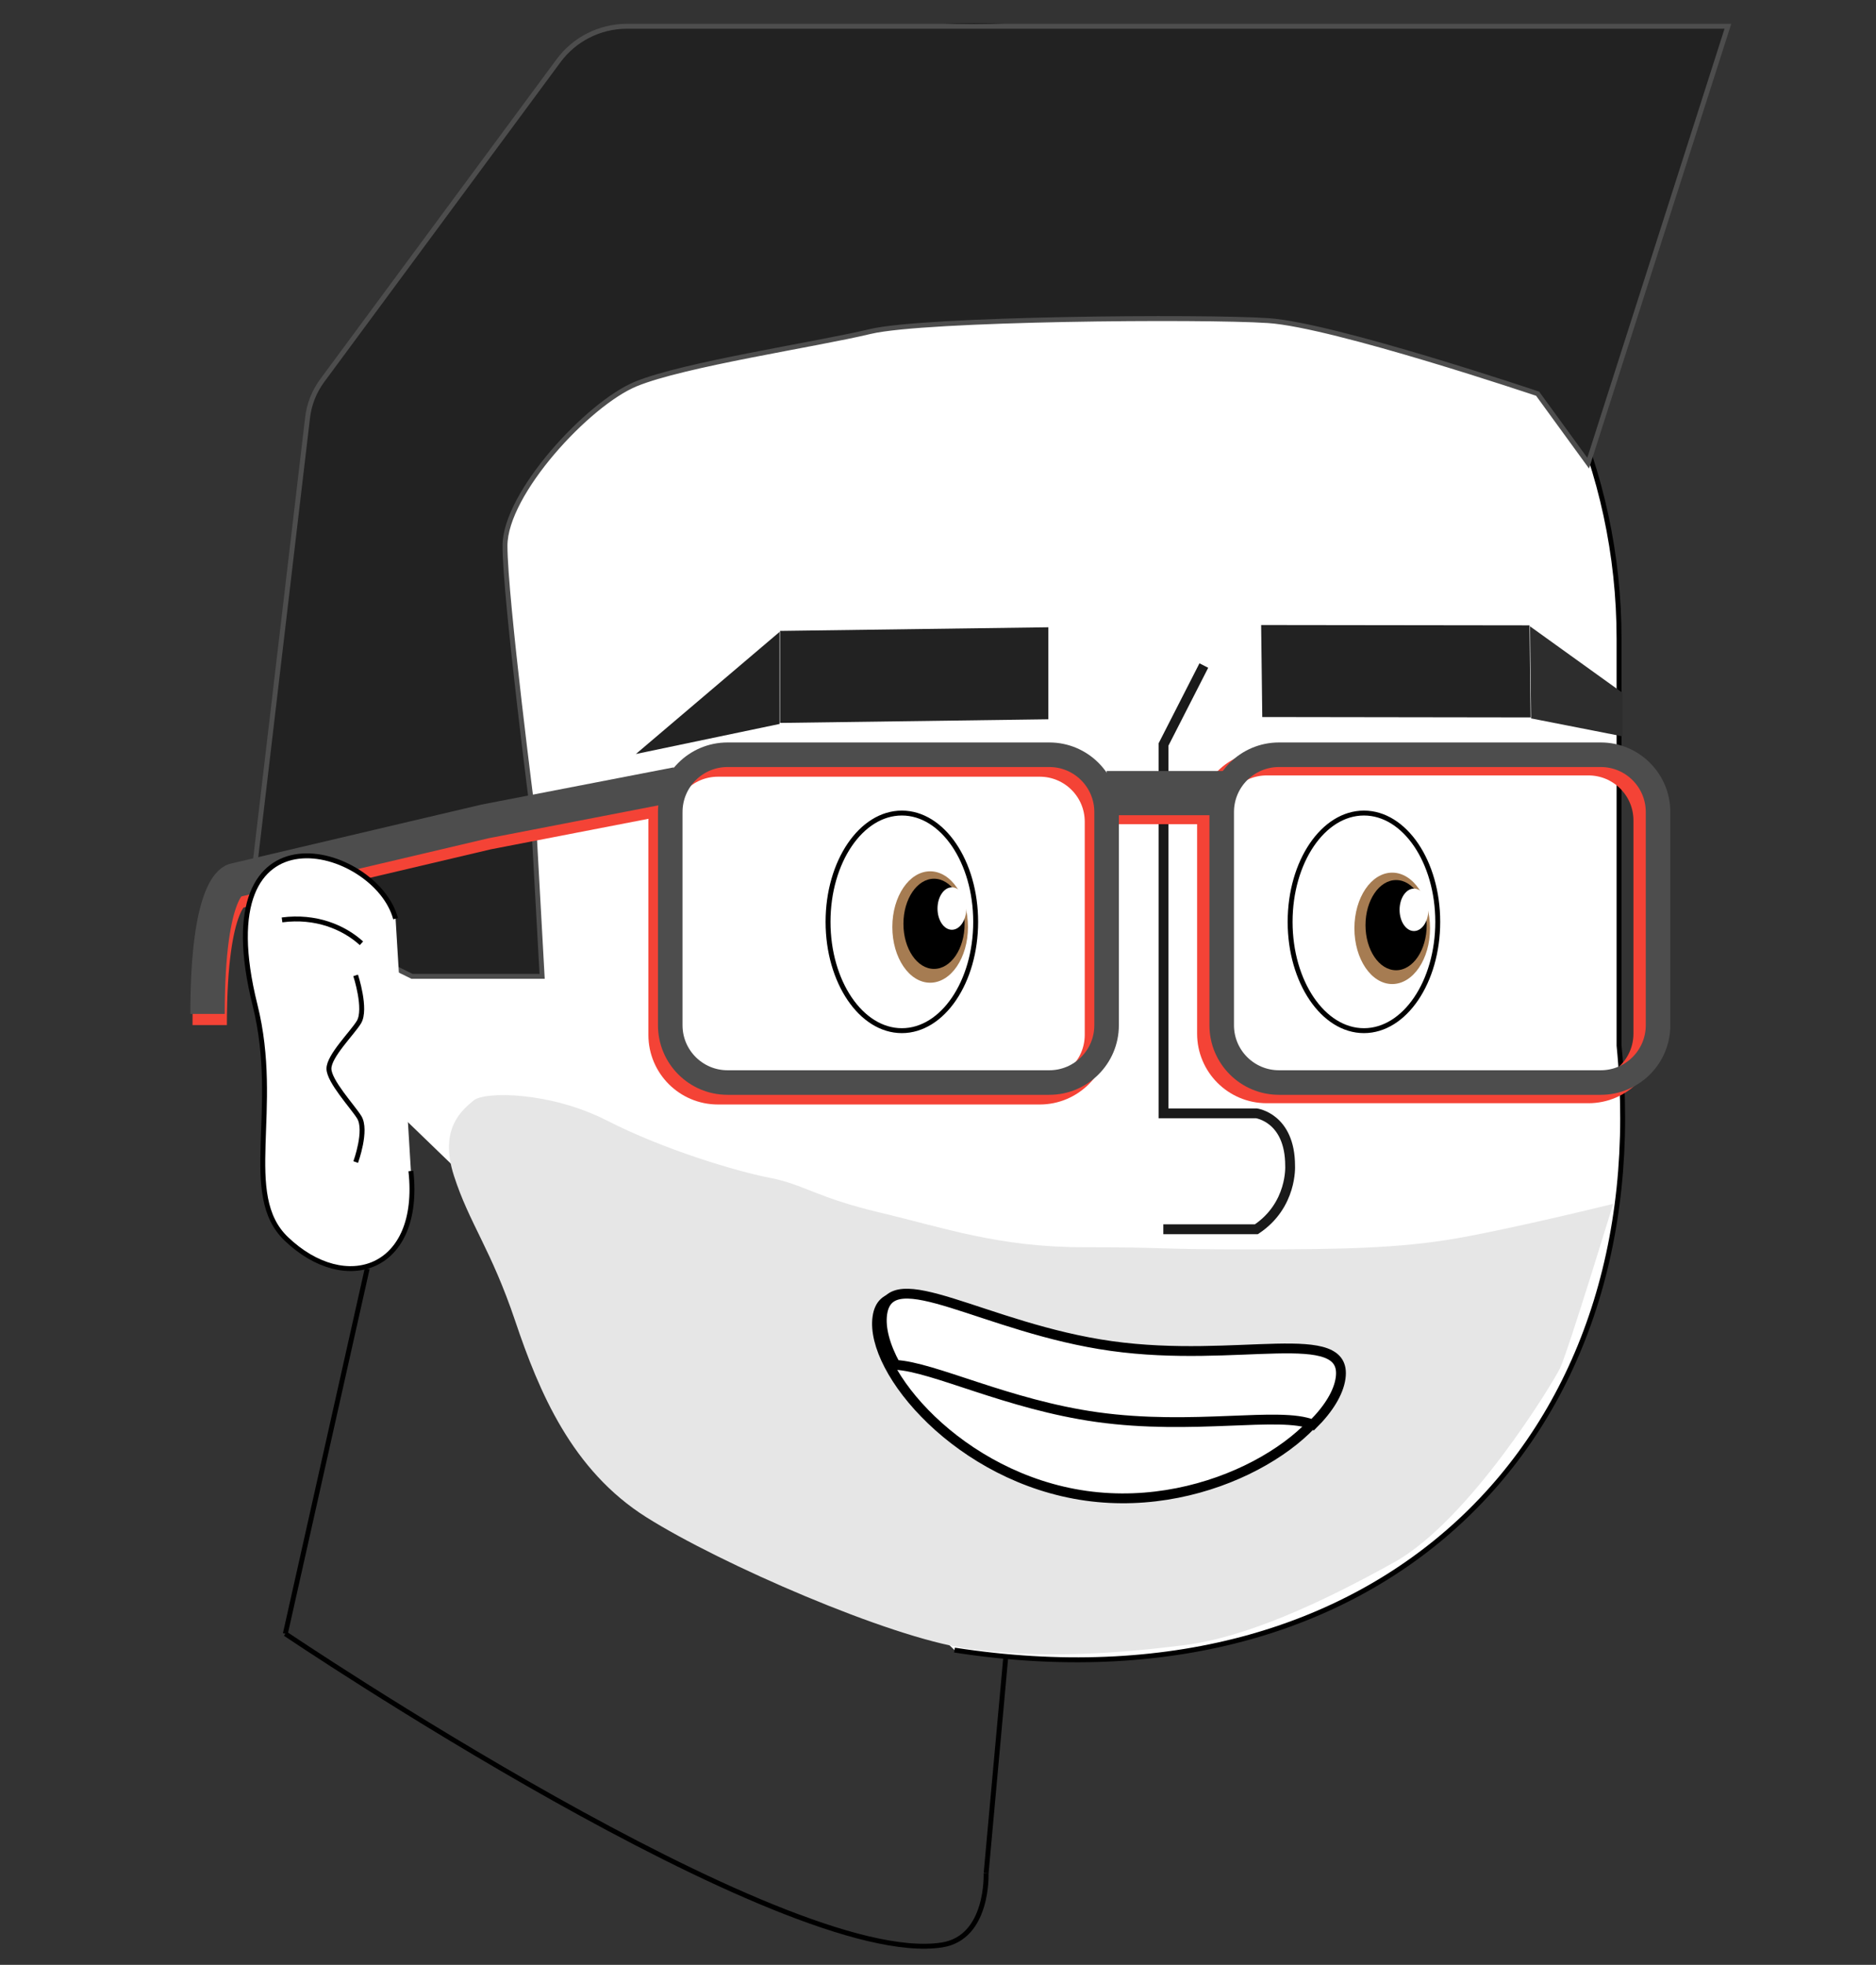 <?xml version="1.0" encoding="utf-8"?>
<!-- Generator: Adobe Illustrator 24.1.1, SVG Export Plug-In . SVG Version: 6.00 Build 0)  -->
<svg version="1.1" xmlns="http://www.w3.org/2000/svg" xmlns:xlink="http://www.w3.org/1999/xlink" x="0px" y="0px"
	 viewBox="0 0 382 400" style="enable-background:new 0 0 382 400;" xml:space="preserve">
<rect x="0" y="0" width="382" height="400" fill="#333333" stroke="none"/>
<style type="text/css">
	.st0{display:none;}
	.st1{display:inline;fill:#FFFFFF;stroke:#000000;stroke-miterlimit:10;}
	.st2{display:inline;fill:#1A1A1A;stroke:#000000;stroke-miterlimit:10;}
	.st3{display:inline;fill:none;stroke:#4D4D4D;stroke-width:5;stroke-miterlimit:10;}
	.st4{display:inline;fill:none;stroke:#000000;stroke-miterlimit:10;}
	.st5{display:inline;fill:#1A1A1A;stroke:#1A1A1A;stroke-width:3;stroke-miterlimit:10;}
	.st6{display:inline;fill:#1A1A1A;stroke:#1A1A1A;stroke-width:2;stroke-miterlimit:10;}
	.st7{display:inline;fill:none;stroke:#1A1A1A;stroke-width:2;stroke-miterlimit:10;}
	.st8{display:inline;fill:none;stroke:#4D4D4D;stroke-width:9;stroke-miterlimit:10;}
	.st9{display:inline;stroke:#4D4D4D;stroke-miterlimit:10;}
	.st10{display:inline;fill:none;stroke:#4D4D4D;stroke-width:7;stroke-miterlimit:10;}
	.st11{display:inline;}
	.st12{fill:none;stroke:#000000;stroke-miterlimit:10;}
	.st13{display:inline;fill:#F2F2F2;}
	.st14{fill:#FFFFFF;stroke:#000000;stroke-miterlimit:10;}
	.st15{fill:#A67C52;}
	.st16{fill:#FFFFFF;}
	.st17{fill:none;stroke:#F44336;stroke-width:5;stroke-miterlimit:10;}
	.st18{fill:#222222;}
	.st19{fill:#2D2D2D;}
	.st20{fill:none;stroke:#1A1A1A;stroke-width:2;stroke-miterlimit:10;}
	.st21{fill:none;stroke:#F44336;stroke-width:9;stroke-miterlimit:10;}
	.st22{fill:#222222;stroke:#4D4D4D;stroke-miterlimit:10;}
	.st23{fill:#E6E6E6;}
	.st24{fill:#FFFFFF;stroke:#000000;stroke-width:2;stroke-miterlimit:10;}
	.st25{fill:none;stroke:#F44336;stroke-width:7;stroke-miterlimit:10;}
	.st26{fill:none;stroke:#4D4D4D;stroke-width:5;stroke-miterlimit:10;}
	.st27{fill:none;stroke:#4D4D4D;stroke-width:7;stroke-miterlimit:10;}
	.st28{fill:none;stroke:#4D4D4D;stroke-width:9;stroke-miterlimit:10;}
</style>
<g id="Layer_1" class="st0">
	<path class="st1" d="M67.75,219.18v-81.15c0-67.6,57.67-122.39,128.81-122.39h0c71.14,0,128.81,54.8,128.81,122.39v81.15
		c7.78,79.17-48.21,133.75-132.67,120.65"/>
	<ellipse class="st2" cx="179.69" cy="192.49" rx="13.14" ry="23.71"/>
	<ellipse class="st2" cx="272.09" cy="192.49" rx="13.14" ry="23.71"/>
	<path class="st3" d="M321.49,226.56H257.7c-6.44,0-11.66-5.22-11.66-11.66v-42.11c0-6.44,5.22-11.66,11.66-11.66h63.79
		c6.44,0,11.66,5.22,11.66,11.66v42.11C333.15,221.34,327.93,226.56,321.49,226.56z"/>
	<path class="st4" d="M234.43,169.61"/>
	<polygon class="st5" points="158.81,154.78 212.38,154.05 212.38,135.69 158.81,136.41 	"/>
	<polygon class="st6" points="129.08,160.98 157.77,136.62 157.77,154.99 	"/>
	<polygon class="st5" points="306.76,153.68 253.18,153.6 252.96,135.24 306.54,135.31 	"/>
	<polygon class="st6" points="336.57,159.51 307.59,135.5 307.81,153.87 	"/>
	<path class="st7" d="M234.38,255.84h16.38h2.2c7.21-4.8,6.73-12.66,6.73-12.66c0-9.61-6.73-10.48-6.73-10.48h-18.53v-73.63
		l8.04-15.75"/>
	<path class="st3" d="M211.4,226.56h-63.79c-6.44,0-11.66-5.22-11.66-11.66v-42.11c0-6.44,5.22-11.66,11.66-11.66h63.79
		c6.44,0,11.66,5.22,11.66,11.66v42.11C223.06,221.34,217.84,226.56,211.4,226.56z"/>
	<path class="st4" d="M72.3,200.81"/>
	<line class="st8" x1="246.59" y1="168.79" x2="223.06" y2="168.79"/>
	<path class="st9" d="M108.62,173.75l0.13,2.34l1.62,29.26H84.39l-32.12-15.8l11.27-95.72c0.32-2.68,1.32-5.23,2.93-7.39
		l47.17-63.83c3.17-4.29,8.18-6.85,13.52-6.9l206,0.08l-15.3,85.26l-8.74-11.99c0,0-40.68-13.72-53.78-14.59
		c-13.1-0.87-68.55-0.44-79.46,2.18c-10.92,2.62-37.24,6.54-46.78,10.47c-9.54,3.93-26.13,21.81-26.13,32.28
		S108.62,173.75,108.62,173.75z"/>
	<line class="st10" x1="139.05" y1="164.55" x2="45.43" y2="182.9"/>
	<path class="st1" d="M84.17,244.21c2.18,19.77-13.02,24.89-24.89,13.54c-9.22-8.82-1.04-25.84-6.23-46.65
		c-10.36-41.48,24.13-31.94,28.06-17.25"/>
	<line class="st4" x1="75.44" y1="263.69" x2="59.1" y2="336.56"/>
	<line class="st4" x1="202.94" y1="341.09" x2="199" y2="384.37"/>
	<line class="st4" x1="59.1" y1="336.56" x2="199" y2="384.37"/>
	<g class="st11">
		<path class="st12" d="M75.25,198.76c-3.55-3.23-9.14-5.55-15.86-4.67"/>
	</g>
	<path class="st13" d="M324.19,250.77c0,0-9.09,29.74-10.62,32.84s-18.05,30.33-33.1,38.7c-15.05,8.37-29.8,15.03-41.99,16.55
		s-28.07,2.87-43.46,0.63s-49-16.82-63.85-26.18s-21.39-24.92-26.2-39.19c-4.8-14.27-9.17-19.46-12.23-28.97
		c-3.06-9.51,1.75-13.17,3.93-15.02c2.18-1.85,15.28-1.79,26.63,4.02s25.81,10.13,32.55,11.43c6.74,1.3,9.15,3.89,21.92,6.92
		c12.77,3.03,23.68,6.92,40.71,6.92s14.04,0.43,32.56,0.43s30.31-0.17,42.1-2.25C304.95,255.52,324.19,250.77,324.19,250.77z"/>
	<path class="st2" d="M268.82,285.55c-1.5,10.72-24.58,26.37-49.85,22.83s-43.16-24.93-41.66-35.65c1.5-10.72,20.49,2.87,45.76,6.41
		S270.33,274.83,268.82,285.55z"/>
</g>
<g id="Layer_2">
	<path class="st14" d="M66.92,212.86v-82.77c0-68.95,58.82-124.84,131.38-124.84h0c72.56,0,131.38,55.89,131.38,124.84v82.77
		c7.93,80.75-49.18,136.42-135.32,123.06"/>
	<ellipse class="st12" cx="183.64" cy="187.67" rx="15.03" ry="22.15"/>
	<ellipse class="st15" cx="189.4" cy="188.72" rx="7.7" ry="11.34"/>
	<ellipse cx="190.19" cy="188.07" rx="6.23" ry="9.18"/>
	<ellipse class="st16" cx="193.83" cy="184.96" rx="2.93" ry="4.32"/>
	<ellipse class="st15" cx="283.49" cy="188.99" rx="7.7" ry="11.34"/>
	<ellipse cx="284.28" cy="188.34" rx="6.23" ry="9.18"/>
	<ellipse class="st16" cx="287.92" cy="185.22" rx="2.93" ry="4.32"/>
	<path class="st17" d="M323.45,222.09h-65.53c-6.44,0-11.66-5.22-11.66-11.66v-43.41c0-6.44,5.22-11.66,11.66-11.66h65.53
		c6.44,0,11.66,5.22,11.66,11.66v43.41C335.11,216.87,329.89,222.09,323.45,222.09z"/>
	<path class="st17" d="M211.72,222.35h-65.53c-6.44,0-11.66-5.22-11.66-11.66v-43.41c0-6.44,5.22-11.66,11.66-11.66h65.53
		c6.44,0,11.66,5.22,11.66,11.66v43.41C223.37,217.13,218.15,222.35,211.72,222.35z"/>
	<path class="st12" d="M236.93,162.3"/>
	<polygon class="st18" points="158.83,147.17 213.47,146.43 213.47,127.7 158.83,128.44 	"/>
	<polygon class="st18" points="129.48,153.5 158.73,128.65 158.74,147.38 	"/>
	<polygon class="st19" points="330.42,149.91 330.42,141.07 311.55,127.51 311.77,146.25 	"/>
	<polygon class="st18" points="311.68,146.05 257.03,145.97 256.8,127.24 311.45,127.31 	"/>
	<path class="st20" d="M236.88,250.25h16.71h2.24c7.35-4.9,6.87-12.91,6.87-12.91c0-9.8-6.87-10.69-6.87-10.69h-18.9v-75.1
		l8.2-16.06"/>
	<path class="st12" d="M71.56,194.12"/>
	<line class="st21" x1="249.33" y1="163.29" x2="225.33" y2="163.29"/>
	<path class="st22" d="M108.61,166.53l0.13,2.39l1.65,29.84h-26.5l-32.76-16.11l11.5-97.63c0.32-2.73,1.35-5.33,2.98-7.54
		l48.11-65.1c3.23-4.38,8.34-6.98,13.79-7.03h224.33l-28.45,88.94L313.1,80.15c0,0-41.49-13.99-54.85-14.88
		c-13.36-0.89-69.92-0.44-81.05,2.22c-11.13,2.67-37.99,6.67-47.72,10.68c-9.73,4-26.65,22.25-26.65,32.93
		S108.61,166.53,108.61,166.53z"/>
	<line class="st12" x1="74.77" y1="258.26" x2="58.1" y2="332.59"/>
	<line class="st12" x1="204.81" y1="337.21" x2="200.8" y2="381.34"/>
	<path class="st12" d="M58.1,332.59c0,0,101.35,68.37,133.69,63.36c9.57-1.48,9-14.6,9-14.6"/>
	<path class="st23" d="M328.48,245.08c0,0-9.27,30.33-10.84,33.5c-1.56,3.16-18.42,30.94-33.76,39.47
		c-15.35,8.54-30.4,15.33-42.82,16.88c-12.43,1.55-28.64,2.93-44.32,0.65c-15.69-2.28-49.98-17.16-65.12-26.7
		s-21.82-25.42-26.72-39.98c-4.9-14.55-9.35-19.85-12.47-29.55s1.78-13.43,4.01-15.32c2.23-1.88,15.59-1.82,27.17,4.1
		s26.32,10.33,33.2,11.66s9.33,3.97,22.36,7.06s24.16,7.06,41.52,7.06s14.32,0.44,33.21,0.44s30.92-0.17,42.94-2.29
		C308.85,249.93,328.48,245.08,328.48,245.08z"/>
	<path class="st24" d="M272.01,281.22c-1.53,10.94-25.07,26.9-50.85,23.29s-44.03-25.42-42.49-36.36s20.9,2.93,46.67,6.53
		S273.54,270.29,272.01,281.22z"/>
	<path class="st25" d="M138.25,161.92l-39.04,7.56L48.18,181.5c0,0-5.48,0.91-5.48,27.18"/>
	<path class="st26" d="M325.96,220.38h-65.53c-6.44,0-11.66-5.22-11.66-11.66v-43.41c0-6.44,5.22-11.66,11.66-11.66h65.53
		c6.44,0,11.66,5.22,11.66,11.66v43.41C337.62,215.16,332.4,220.38,325.96,220.38z"/>
	<path class="st27" d="M137.81,159.66l-39.04,7.56l-51.03,12.01c0,0-5.48,0.91-5.48,27.18"/>
	<path class="st26" d="M213.67,220.38h-65.53c-6.44,0-11.66-5.22-11.66-11.66v-43.41c0-6.44,5.22-11.66,11.66-11.66h65.53
		c6.44,0,11.66,5.22,11.66,11.66v43.41C225.33,215.16,220.11,220.38,213.67,220.38z"/>
	<line class="st28" x1="249.33" y1="161.46" x2="225.33" y2="161.46"/>
	<path class="st14" d="M83.67,238.39c2.23,20.16-13.28,25.39-25.38,13.81c-9.4-9-1.06-26.35-6.36-47.59
		c-10.56-42.31,24.62-32.57,28.62-17.59"/>
	<g>
		<path class="st12" d="M73.6,192.03c-3.62-3.29-9.32-5.66-16.17-4.76"/>
	</g>
	<path class="st12" d="M72.42,198.57c0,0,2.26,6.89,0.66,9.52c-1.34,2.21-6.12,6.89-6.1,9.48c0.02,2.55,4.81,7.7,6.16,9.86
		c1.66,2.67-0.71,9.14-0.71,9.14"/>
	<ellipse class="st12" cx="277.73" cy="187.67" rx="15.03" ry="22.15"/>
	<path class="st24" d="M226.31,274.02c-25.78-3.61-45.14-17.47-46.67-6.53c-0.4,2.88,0.58,6.52,2.69,10.37
		c7.77,0.39,22.8,8.08,41.05,10.63c19.61,2.75,37.27-1.23,43.93,1.53c3.23-3.2,5.26-6.52,5.67-9.47
		C274.51,269.62,252.09,277.63,226.31,274.02z"/>
</g>
</svg>

